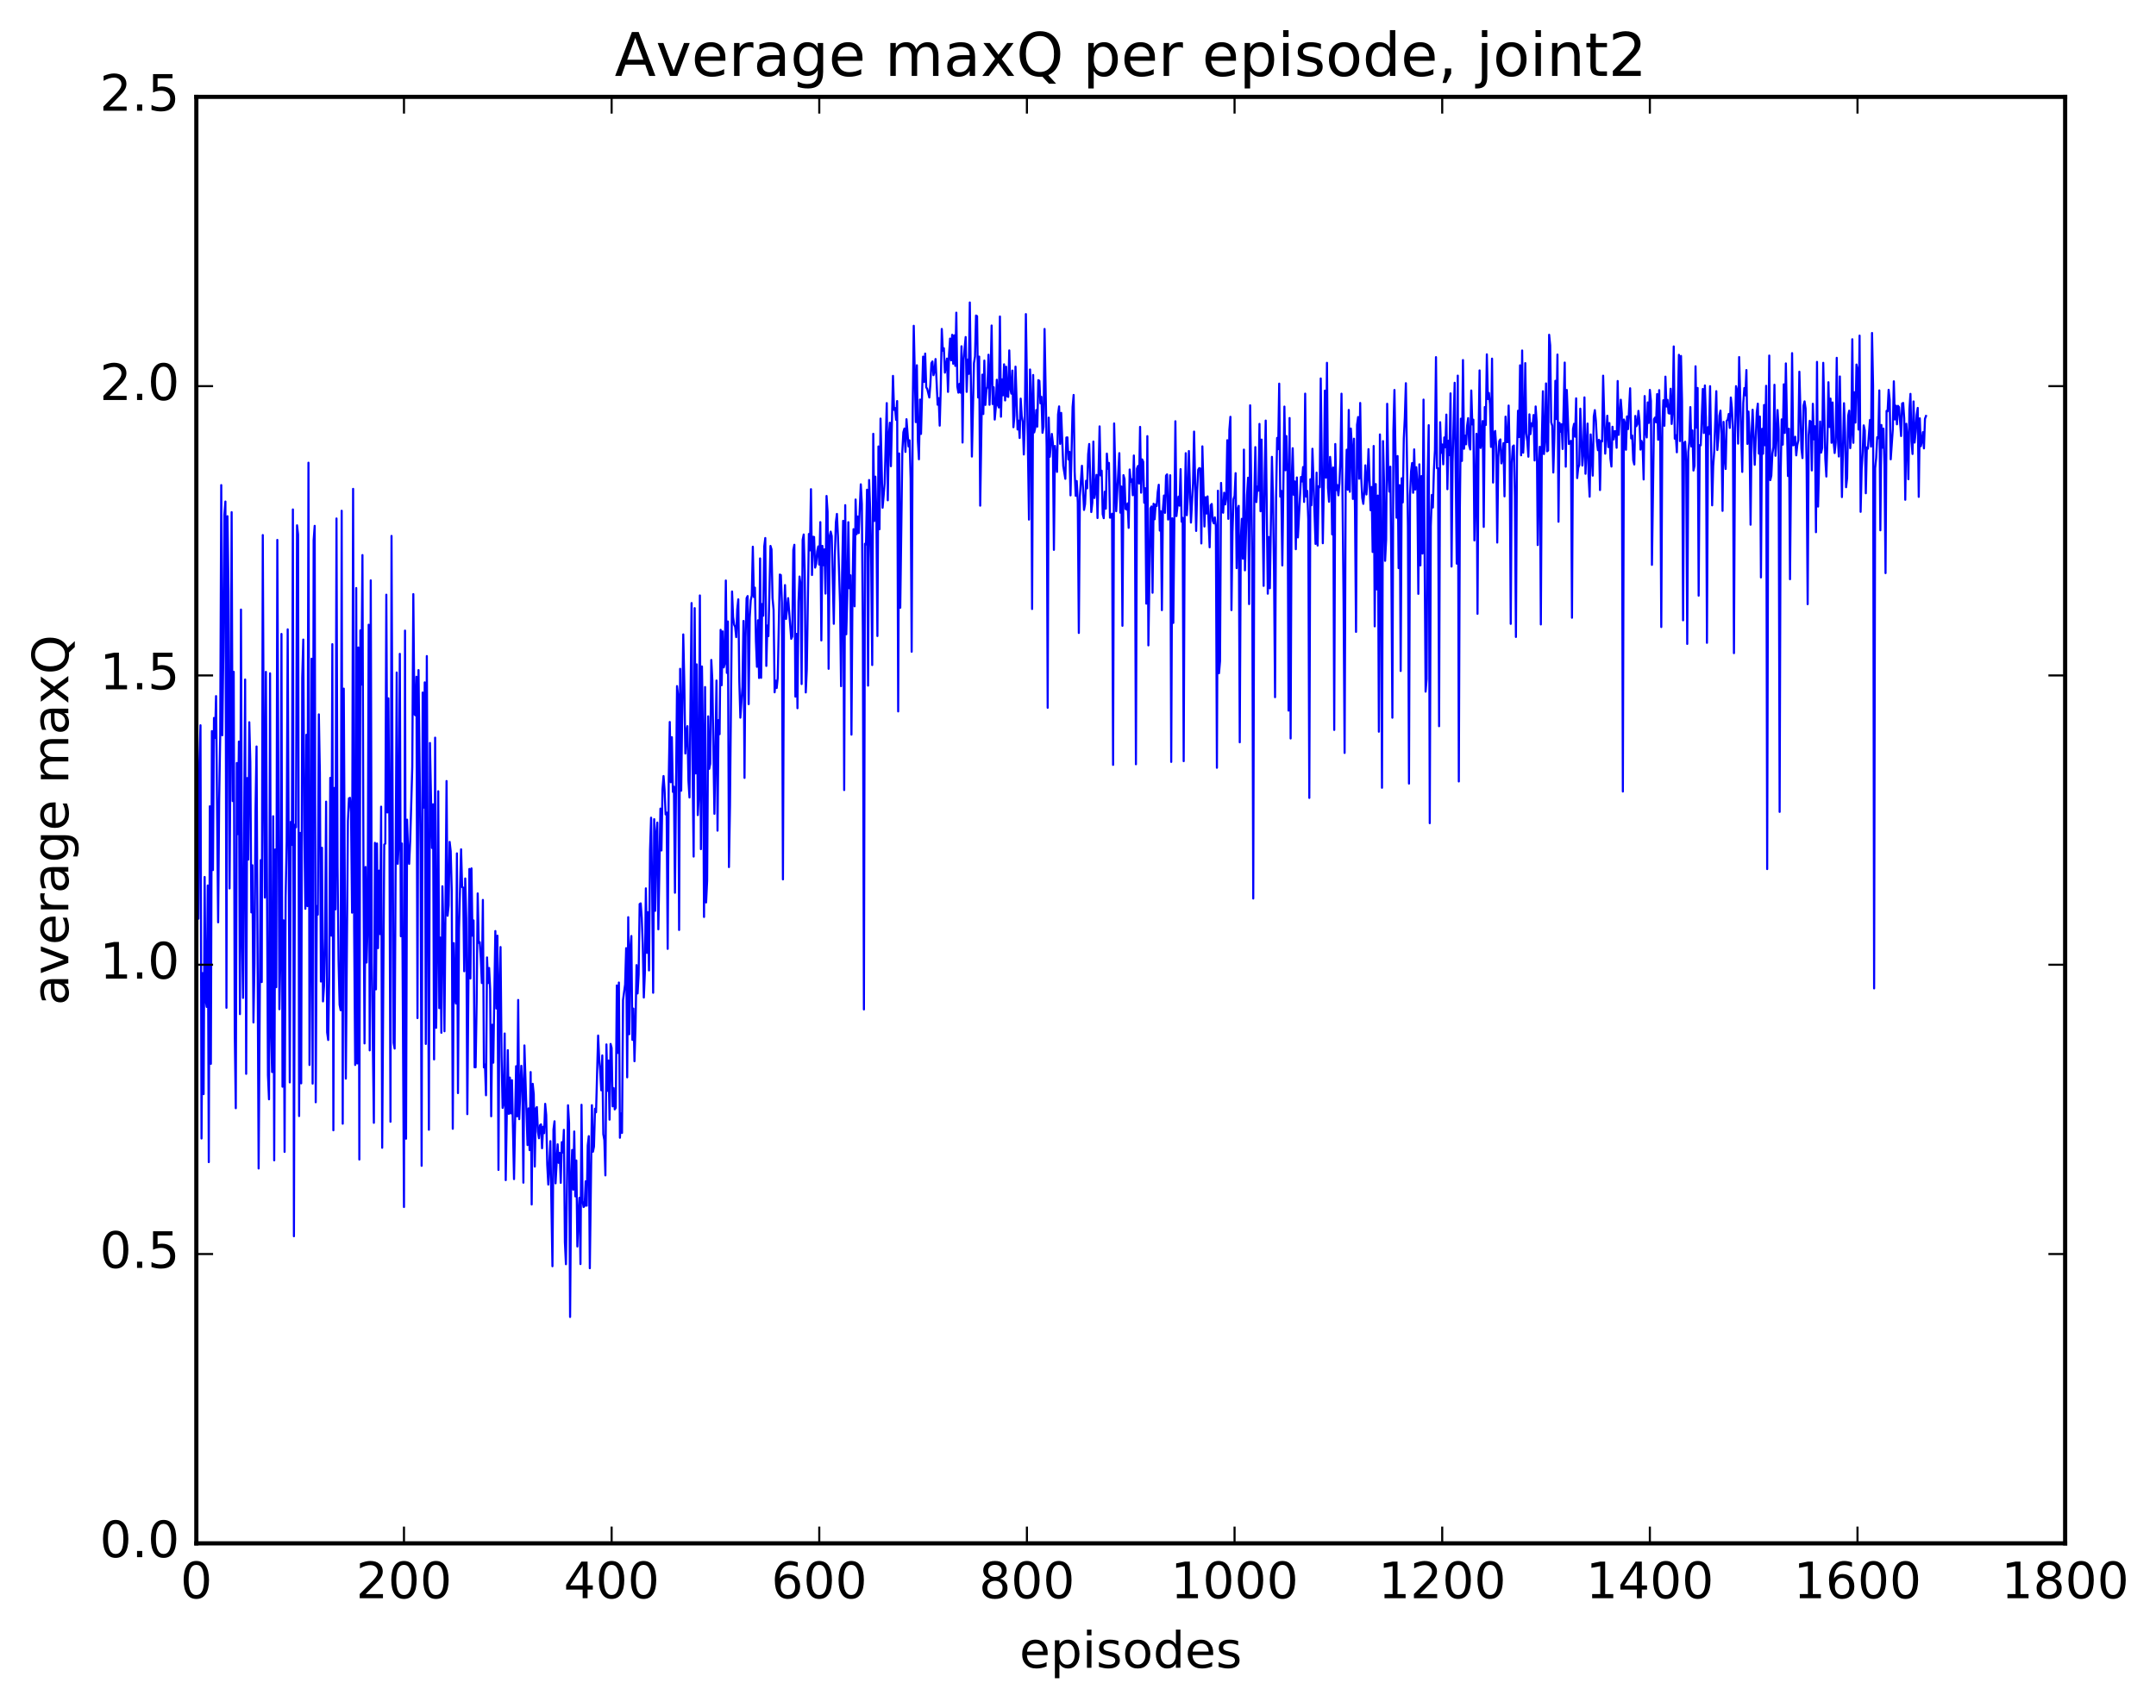 <?xml version="1.0" encoding="utf-8" standalone="no"?>
<!DOCTYPE svg PUBLIC "-//W3C//DTD SVG 1.1//EN"
  "http://www.w3.org/Graphics/SVG/1.1/DTD/svg11.dtd">
<!-- Created with matplotlib (http://matplotlib.org/) -->
<svg height="408pt" version="1.1" viewBox="0 0 515 408" width="515pt" xmlns="http://www.w3.org/2000/svg" xmlns:xlink="http://www.w3.org/1999/xlink">
 <defs>
  <style type="text/css">
*{stroke-linecap:butt;stroke-linejoin:round;stroke-miterlimit:100000;}
  </style>
 </defs>
 <g id="figure_1">
  <g id="patch_1">
   <path d="M 0 408.169 
L 515.768 408.169 
L 515.768 0 
L 0 0 
z
" style="fill:#ffffff;"/>
  </g>
  <g id="axes_1">
   <g id="patch_2">
    <path d="M 46.898 368.742 
L 493.298 368.742 
L 493.298 23.142 
L 46.898 23.142 
z
" style="fill:#ffffff;"/>
   </g>
   <g id="line2d_1">
    <path clip-path="url(#pe9969855a5)" d="M 47.145 199.588 
L 47.394 219.491 
L 47.642 182.04 
L 47.889 173.288 
L 48.138 272.014 
L 48.386 232.498 
L 48.633 261.409 
L 48.882 209.532 
L 49.13 238.844 
L 49.377 240.569 
L 49.626 211.571 
L 49.873 277.659 
L 50.121 192.64 
L 50.37 254.175 
L 50.617 174.678 
L 50.865 207.876 
L 51.114 171.542 
L 51.361 176.322 
L 51.609 166.317 
L 52.105 220.364 
L 52.353 191.063 
L 52.602 175.886 
L 52.849 115.901 
L 53.097 175.675 
L 53.346 156.034 
L 53.593 122.987 
L 53.842 119.83 
L 54.09 240.788 
L 54.337 123.336 
L 54.586 141.213 
L 54.834 212.273 
L 55.081 176.904 
L 55.33 122.369 
L 55.578 191.397 
L 55.825 160.513 
L 56.074 246.589 
L 56.322 264.775 
L 56.569 182.297 
L 56.818 199.295 
L 57.066 177.177 
L 57.313 242.292 
L 57.562 145.643 
L 57.809 223.36 
L 58.057 238.426 
L 58.553 162.354 
L 58.801 256.566 
L 59.05 185.897 
L 59.297 205.374 
L 59.545 172.56 
L 59.794 182.07 
L 60.041 217.996 
L 60.289 206.726 
L 60.538 244.289 
L 60.785 230.239 
L 61.033 193.727 
L 61.282 178.354 
L 61.778 279.179 
L 62.273 205.512 
L 62.522 234.638 
L 62.77 127.838 
L 63.017 183.758 
L 63.266 214.457 
L 63.514 160.528 
L 64.01 256.881 
L 64.257 262.654 
L 64.505 160.876 
L 64.754 246.257 
L 65.001 256.139 
L 65.249 195.021 
L 65.498 277.233 
L 65.746 202.957 
L 65.993 235.863 
L 66.242 128.997 
L 66.737 241.129 
L 66.986 228.2 
L 67.234 151.464 
L 67.481 259.64 
L 67.73 219.885 
L 67.978 275.218 
L 68.225 214.393 
L 68.474 201.098 
L 68.722 150.368 
L 69.218 258.611 
L 69.466 196.362 
L 69.713 201.869 
L 69.962 121.721 
L 70.21 295.369 
L 70.457 197.05 
L 70.706 197.665 
L 70.954 125.512 
L 71.201 127.722 
L 71.45 266.648 
L 71.698 199.001 
L 71.945 258.839 
L 72.194 161.952 
L 72.442 152.807 
L 72.689 197.888 
L 72.938 217.133 
L 73.186 175.555 
L 73.433 216.488 
L 73.681 110.553 
L 73.93 254.447 
L 74.177 227.592 
L 74.425 157.381 
L 74.674 258.901 
L 74.921 129.057 
L 75.169 125.64 
L 75.418 263.357 
L 75.665 216.472 
L 75.913 218.531 
L 76.162 170.683 
L 76.409 184.69 
L 76.657 234.518 
L 76.906 202.552 
L 77.153 239.261 
L 77.401 235.597 
L 77.65 224.152 
L 77.897 191.53 
L 78.145 246.62 
L 78.394 248.482 
L 78.641 233.134 
L 78.889 185.85 
L 79.138 223.546 
L 79.385 153.905 
L 79.633 270.056 
L 79.882 188.251 
L 80.129 217.266 
L 80.377 123.878 
L 80.626 206.892 
L 80.874 229.565 
L 81.121 240.062 
L 81.37 241.374 
L 81.618 122.033 
L 81.865 268.483 
L 82.114 164.529 
L 82.609 257.705 
L 83.106 196.135 
L 83.353 190.751 
L 83.602 190.622 
L 83.85 194.082 
L 84.097 218.061 
L 84.346 116.803 
L 84.594 221.749 
L 84.841 254.444 
L 85.09 140.487 
L 85.338 254.084 
L 85.585 154.706 
L 85.834 277.042 
L 86.082 150.611 
L 86.329 163.566 
L 86.578 132.617 
L 86.826 209.641 
L 87.073 249.298 
L 87.322 207.143 
L 87.57 229.976 
L 87.817 220.884 
L 88.066 149.269 
L 88.314 250.96 
L 88.561 138.667 
L 88.809 230.063 
L 89.305 268.269 
L 89.553 201.376 
L 89.802 236.382 
L 90.049 201.529 
L 90.297 226.533 
L 90.546 208.014 
L 90.793 223.186 
L 91.041 192.731 
L 91.29 274.232 
L 91.785 201.791 
L 92.034 201.566 
L 92.281 142.086 
L 92.529 194.116 
L 92.778 166.852 
L 93.025 198.832 
L 93.273 268.015 
L 93.522 128.045 
L 94.017 249.162 
L 94.266 250.534 
L 94.761 160.677 
L 95.01 206.397 
L 95.257 201.344 
L 95.505 156.219 
L 95.754 223.695 
L 96.001 201.528 
L 96.498 288.384 
L 96.746 150.664 
L 96.993 272.066 
L 97.242 195.839 
L 97.49 203.856 
L 97.737 206.399 
L 97.986 200.866 
L 98.481 183.237 
L 98.73 141.948 
L 98.978 170.64 
L 99.225 170.905 
L 99.474 161.687 
L 99.722 243.244 
L 99.969 160.099 
L 100.466 203.568 
L 100.713 278.543 
L 100.962 165.463 
L 101.21 192.967 
L 101.457 163.036 
L 101.706 249.423 
L 101.954 156.75 
L 102.45 269.924 
L 102.698 177.513 
L 103.194 202.602 
L 103.442 192.162 
L 103.689 253.12 
L 103.938 176.245 
L 104.186 245.575 
L 104.433 225.24 
L 104.681 189.05 
L 104.93 240.865 
L 105.177 224.007 
L 105.425 246.753 
L 105.674 211.753 
L 105.921 222.349 
L 106.169 246.399 
L 106.665 186.606 
L 106.913 218.798 
L 107.162 216.319 
L 107.409 201.148 
L 107.657 203.376 
L 107.906 212.832 
L 108.153 269.696 
L 108.401 225.34 
L 108.65 238.307 
L 108.897 239.776 
L 109.145 203.892 
L 109.394 261.169 
L 109.641 221.992 
L 110.138 202.924 
L 110.385 211.94 
L 110.633 212.057 
L 110.882 232.055 
L 111.129 209.891 
L 111.377 219.467 
L 111.626 266.195 
L 112.121 207.614 
L 112.37 233.792 
L 112.618 207.474 
L 112.865 223.566 
L 113.114 219.913 
L 113.362 255.001 
L 113.609 255.006 
L 113.858 239.363 
L 114.106 213.465 
L 114.353 225.285 
L 114.602 225.113 
L 114.85 228.992 
L 115.097 234.867 
L 115.346 215.013 
L 115.594 255.03 
L 115.841 254.322 
L 116.09 261.689 
L 116.338 228.755 
L 116.585 234.877 
L 116.834 231.277 
L 117.082 236.386 
L 117.329 266.71 
L 117.578 244.836 
L 117.826 253.899 
L 118.322 222.45 
L 118.57 240.958 
L 118.817 223.561 
L 119.066 279.526 
L 119.314 234.571 
L 119.561 226.269 
L 119.809 252.466 
L 120.058 264.71 
L 120.305 263.415 
L 120.553 246.929 
L 120.802 281.965 
L 121.297 250.911 
L 121.546 266.138 
L 121.793 257.461 
L 122.041 266.021 
L 122.29 258.086 
L 122.785 281.718 
L 123.281 254.741 
L 123.529 266.734 
L 123.778 238.916 
L 124.025 267.394 
L 124.522 254.645 
L 124.769 258.932 
L 125.017 282.571 
L 125.266 249.781 
L 126.01 273.58 
L 126.257 264.824 
L 126.505 274.794 
L 126.754 256.14 
L 127.001 287.783 
L 127.249 258.955 
L 127.498 261.459 
L 127.746 278.726 
L 127.993 264.854 
L 128.242 264.51 
L 128.489 270.381 
L 128.738 271.96 
L 128.986 268.857 
L 129.233 268.637 
L 129.482 274.34 
L 129.73 269.206 
L 129.977 270.742 
L 130.226 263.735 
L 130.474 266.408 
L 130.721 278.27 
L 130.97 283.018 
L 131.465 272.65 
L 131.962 302.538 
L 132.209 269.842 
L 132.458 267.903 
L 132.706 282.726 
L 133.202 273.403 
L 133.45 277.829 
L 133.697 275.454 
L 133.946 282.61 
L 134.194 272.886 
L 134.441 275.365 
L 134.69 269.96 
L 134.938 296.814 
L 135.185 302.051 
L 135.681 264.077 
L 135.929 268.276 
L 136.178 314.656 
L 136.425 282.077 
L 136.673 274.753 
L 136.922 284.233 
L 137.169 270.344 
L 137.417 285.837 
L 137.666 277.269 
L 137.913 297.817 
L 138.161 290.27 
L 138.41 286.19 
L 138.657 302.018 
L 138.905 263.962 
L 139.154 286.912 
L 139.401 288.388 
L 139.649 288.135 
L 139.898 282.238 
L 140.145 288.081 
L 140.393 273.673 
L 140.642 271.458 
L 140.889 303.014 
L 141.386 264.062 
L 141.633 275.184 
L 141.881 273.954 
L 142.13 264.898 
L 142.377 265.752 
L 142.874 247.422 
L 143.121 252.937 
L 143.369 255.738 
L 143.618 260.493 
L 143.865 252.172 
L 144.113 270.976 
L 144.362 272.396 
L 144.609 280.83 
L 144.857 249.54 
L 145.106 260.641 
L 145.353 253.387 
L 145.601 267.514 
L 145.85 249.425 
L 146.097 250.381 
L 146.345 264.333 
L 146.594 259.972 
L 146.841 265.063 
L 147.089 264.684 
L 147.338 235.45 
L 147.585 251.575 
L 147.833 234.754 
L 148.082 271.837 
L 148.329 266.034 
L 148.577 270.683 
L 148.826 238.908 
L 149.321 235.214 
L 149.57 226.539 
L 149.817 257.405 
L 150.065 219.139 
L 150.314 247.107 
L 150.561 226.552 
L 150.81 223.635 
L 151.058 248.454 
L 151.305 240.973 
L 151.554 253.558 
L 151.802 245.251 
L 152.049 230.59 
L 152.298 237.356 
L 152.546 232.929 
L 152.793 216.005 
L 153.042 215.838 
L 153.29 219.215 
L 153.537 225.682 
L 153.786 238.336 
L 154.034 232.524 
L 154.281 212.253 
L 154.53 227.663 
L 154.778 217.945 
L 155.025 231.856 
L 155.274 203.15 
L 155.522 195.366 
L 155.769 211.527 
L 156.018 237.196 
L 156.266 195.719 
L 156.513 217.616 
L 156.762 198.999 
L 157.01 196.533 
L 157.257 222.044 
L 157.754 193.198 
L 158.001 203.197 
L 158.25 188.569 
L 158.498 185.418 
L 158.745 188.733 
L 158.994 194.584 
L 159.242 194.132 
L 159.489 226.707 
L 159.738 186.231 
L 159.986 172.502 
L 160.233 186.891 
L 160.482 176.129 
L 160.73 189.198 
L 160.977 187.953 
L 161.226 213.3 
L 161.721 163.924 
L 161.97 166.138 
L 162.218 222.193 
L 162.465 159.797 
L 162.714 188.916 
L 163.209 151.577 
L 163.458 163.136 
L 163.706 180.031 
L 163.953 175.081 
L 164.202 173.497 
L 164.45 186.563 
L 164.697 190.54 
L 165.194 144.084 
L 165.441 183.878 
L 165.69 204.657 
L 165.938 145.298 
L 166.185 184.792 
L 166.434 158.737 
L 166.681 194.75 
L 166.929 189.999 
L 167.178 142.268 
L 167.425 202.881 
L 167.673 159.235 
L 167.922 176.383 
L 168.169 219.081 
L 168.417 164.148 
L 168.666 215.622 
L 168.913 210.445 
L 169.161 171.152 
L 169.41 183.701 
L 169.657 182.495 
L 169.905 157.68 
L 170.154 162.47 
L 170.649 194.438 
L 171.145 162.597 
L 171.393 198.465 
L 171.642 172.042 
L 171.889 175.41 
L 172.137 150.485 
L 172.386 163.708 
L 172.633 150.852 
L 172.881 159.457 
L 173.13 158.56 
L 173.377 138.697 
L 173.625 160.771 
L 173.874 148.486 
L 174.121 207.166 
L 174.369 192.511 
L 174.865 141.322 
L 175.113 147.425 
L 175.362 149.265 
L 175.609 149.779 
L 175.857 152.228 
L 176.106 145.626 
L 176.353 143.194 
L 176.601 162.864 
L 176.85 171.47 
L 177.345 164.122 
L 177.594 148.365 
L 177.841 185.856 
L 178.089 152.191 
L 178.338 142.912 
L 178.585 142.414 
L 178.833 168.236 
L 179.082 147.632 
L 179.329 143.404 
L 179.577 142.306 
L 179.826 130.624 
L 180.073 142.634 
L 180.321 140.403 
L 180.57 153.198 
L 180.817 159.316 
L 181.065 148.2 
L 181.314 161.987 
L 181.561 133.421 
L 181.81 161.949 
L 182.058 144.314 
L 182.305 147.118 
L 182.554 130.567 
L 182.802 128.548 
L 183.049 159.104 
L 183.298 149.449 
L 183.546 151.985 
L 184.042 130.435 
L 184.29 131.264 
L 184.537 142.893 
L 184.786 145.704 
L 185.034 165.412 
L 185.281 162.623 
L 185.53 164.379 
L 185.778 161.934 
L 186.274 137.273 
L 186.522 137.407 
L 186.769 143.923 
L 187.018 210.112 
L 187.266 148.37 
L 187.513 139.792 
L 187.762 147.877 
L 188.257 142.905 
L 189.001 152.632 
L 189.25 152.075 
L 189.498 131.397 
L 189.745 130.161 
L 189.994 166.441 
L 190.242 151.45 
L 190.489 169.209 
L 190.738 143.716 
L 190.986 137.751 
L 191.233 139.713 
L 191.482 163.438 
L 191.73 128.982 
L 191.977 127.704 
L 192.226 136.532 
L 192.474 165.443 
L 192.721 159.928 
L 193.218 127.582 
L 193.465 131.509 
L 193.714 116.878 
L 193.962 137.387 
L 194.209 128.248 
L 194.458 128.297 
L 194.706 135.618 
L 194.953 134.702 
L 195.202 131.71 
L 195.45 130.555 
L 195.697 134.905 
L 195.946 124.751 
L 196.194 153.017 
L 196.441 130.42 
L 196.69 135.048 
L 196.938 131.245 
L 197.185 141.825 
L 197.434 118.499 
L 197.681 122.283 
L 197.929 159.796 
L 198.178 128.148 
L 198.425 127.012 
L 198.673 128.083 
L 199.169 149.044 
L 199.417 132.868 
L 199.666 124.802 
L 199.913 122.792 
L 200.161 128.13 
L 200.657 143.98 
L 200.905 163.95 
L 201.154 136.994 
L 201.401 124.439 
L 201.649 188.762 
L 201.898 120.695 
L 202.145 151.548 
L 202.393 142.368 
L 202.642 124.766 
L 202.889 140.566 
L 203.137 137.45 
L 203.386 175.524 
L 203.633 141.016 
L 203.881 126.438 
L 204.13 144.863 
L 204.377 119.349 
L 204.625 127.638 
L 204.874 123.412 
L 205.121 127.365 
L 205.618 115.716 
L 205.865 120.429 
L 206.113 151.598 
L 206.362 241.183 
L 206.609 129.918 
L 206.857 130.102 
L 207.106 117.002 
L 207.353 163.815 
L 207.601 114.689 
L 207.85 121.597 
L 208.097 133.661 
L 208.345 158.894 
L 208.594 103.646 
L 208.841 124.483 
L 209.089 113.883 
L 209.338 123.02 
L 209.585 151.964 
L 209.833 106.672 
L 210.082 126.446 
L 210.329 100.013 
L 210.826 121.31 
L 211.321 115.498 
L 211.817 96.313 
L 212.065 119.539 
L 212.314 104.207 
L 212.561 100.994 
L 212.81 111.387 
L 213.305 89.808 
L 213.554 97.929 
L 213.802 97.491 
L 214.049 100.318 
L 214.298 95.821 
L 214.546 169.978 
L 214.793 108.344 
L 215.042 145.204 
L 215.537 107.84 
L 215.786 103.265 
L 216.034 102.399 
L 216.281 107.969 
L 216.53 100.16 
L 217.025 106.664 
L 217.274 105.201 
L 217.522 114.351 
L 217.769 155.714 
L 218.018 98.131 
L 218.266 77.841 
L 218.762 100.86 
L 219.01 87.27 
L 219.257 105.409 
L 219.506 109.735 
L 219.754 95.459 
L 220.001 103.676 
L 220.498 85.209 
L 220.745 91.245 
L 220.994 84.481 
L 221.242 92.539 
L 221.489 92.916 
L 221.986 94.972 
L 222.233 91.849 
L 222.482 86.782 
L 222.73 86.355 
L 222.977 89.639 
L 223.226 88.695 
L 223.474 85.785 
L 223.97 96.7 
L 224.218 95.113 
L 224.465 101.697 
L 224.714 92.72 
L 224.962 78.593 
L 225.209 83.79 
L 225.458 83.207 
L 225.706 89.032 
L 226.202 85.664 
L 226.45 93.63 
L 226.697 84.686 
L 226.946 80.895 
L 227.194 86.101 
L 227.441 79.991 
L 227.69 86.912 
L 227.938 80.122 
L 228.185 87.415 
L 228.434 74.704 
L 228.681 92.37 
L 228.929 93.817 
L 229.178 91.701 
L 229.425 93.815 
L 229.673 82.735 
L 229.922 105.732 
L 230.169 86.002 
L 230.666 80.525 
L 230.913 93.626 
L 231.161 85.902 
L 231.41 89.325 
L 231.657 72.268 
L 232.154 109.085 
L 232.649 86.755 
L 232.898 85.192 
L 233.145 75.389 
L 233.393 75.544 
L 233.642 94.965 
L 233.889 85.201 
L 234.137 120.817 
L 234.633 89.512 
L 234.881 98.92 
L 235.13 86.146 
L 235.377 96.746 
L 235.625 93.088 
L 235.874 92.402 
L 236.121 84.757 
L 236.369 96.715 
L 236.618 89.705 
L 236.865 77.773 
L 237.113 96.531 
L 237.362 92.52 
L 237.609 100.243 
L 237.857 97.419 
L 238.106 90.734 
L 238.353 96.811 
L 238.601 97.362 
L 238.85 75.619 
L 239.097 99.569 
L 239.345 90.633 
L 239.594 94.451 
L 239.841 87.042 
L 240.089 95.673 
L 240.338 87.615 
L 240.585 94.689 
L 240.833 94.834 
L 241.082 83.719 
L 241.329 92.876 
L 241.577 94.057 
L 241.826 88.535 
L 242.073 102.075 
L 242.321 99.342 
L 242.57 87.601 
L 243.065 102.608 
L 243.314 100.501 
L 243.561 104.645 
L 243.81 95.244 
L 244.058 99.377 
L 244.305 100.764 
L 244.554 108.589 
L 244.802 100.448 
L 245.049 75.046 
L 245.793 124.149 
L 246.042 88.28 
L 246.29 94.711 
L 246.537 145.503 
L 246.786 89.59 
L 247.034 103.319 
L 247.281 102.258 
L 247.53 97.965 
L 247.778 101.932 
L 248.025 90.827 
L 248.274 90.992 
L 248.522 96.367 
L 248.769 94.817 
L 249.018 103.408 
L 249.266 101.994 
L 249.513 78.598 
L 250.01 106.689 
L 250.257 169.102 
L 250.506 99.787 
L 250.754 109.135 
L 251.25 103.674 
L 251.498 105.88 
L 251.745 131.372 
L 251.994 106.541 
L 252.489 112.749 
L 252.738 99.012 
L 252.986 97.1 
L 253.233 106.052 
L 253.482 98.65 
L 253.977 111.354 
L 254.474 114.398 
L 254.721 104.539 
L 254.97 104.5 
L 255.218 109.79 
L 255.465 107.964 
L 255.714 118.358 
L 256.209 97.225 
L 256.457 94.364 
L 256.705 112.67 
L 256.954 118.469 
L 257.202 114.926 
L 257.45 120.059 
L 257.697 151.228 
L 257.945 118.654 
L 258.442 111.289 
L 258.938 121.837 
L 259.185 120.45 
L 259.433 114.867 
L 259.682 116.674 
L 259.93 108.512 
L 260.178 106.078 
L 260.673 122.338 
L 260.921 120.121 
L 261.17 105.501 
L 261.418 118.984 
L 261.666 117.02 
L 261.913 113.461 
L 262.161 123.768 
L 262.658 101.873 
L 262.906 113.605 
L 263.154 112.465 
L 263.401 122.852 
L 263.649 123.808 
L 263.897 117.484 
L 264.146 121.533 
L 264.394 108.377 
L 264.642 112.013 
L 264.889 110.605 
L 265.137 123.685 
L 265.385 123.63 
L 265.634 122.743 
L 265.882 182.747 
L 266.13 101.172 
L 266.625 122.138 
L 267.37 108.271 
L 267.618 122.491 
L 267.865 116.243 
L 268.113 149.517 
L 268.361 113.527 
L 268.61 114.472 
L 268.858 121.579 
L 269.106 121.749 
L 269.353 120.272 
L 269.601 126.116 
L 269.849 112.178 
L 270.098 115.132 
L 270.346 114.509 
L 270.594 118.324 
L 270.841 108.831 
L 271.089 118.476 
L 271.337 182.6 
L 271.586 111.957 
L 271.834 111.322 
L 272.082 115.522 
L 272.329 101.991 
L 272.577 117.716 
L 272.825 109.761 
L 273.074 110.318 
L 273.322 120.123 
L 273.57 116.649 
L 273.817 144.225 
L 274.065 104.206 
L 274.313 154.195 
L 274.81 121.445 
L 275.058 121.011 
L 275.305 141.623 
L 275.553 120.355 
L 275.801 124.073 
L 276.05 120.514 
L 276.298 120.907 
L 276.546 117.567 
L 276.793 115.82 
L 277.041 126.77 
L 277.289 122.138 
L 277.538 145.778 
L 277.786 121.697 
L 278.034 118.393 
L 278.281 122.528 
L 278.529 113.642 
L 278.777 113.341 
L 279.026 124.132 
L 279.274 123.404 
L 279.522 113.548 
L 279.769 182.038 
L 280.017 123.834 
L 280.265 148.829 
L 280.762 100.648 
L 281.01 123.314 
L 281.505 118.66 
L 281.753 120.81 
L 282.002 112.092 
L 282.25 124.649 
L 282.498 123.723 
L 282.745 181.863 
L 282.993 121.194 
L 283.241 108.276 
L 283.49 123.098 
L 283.738 119.033 
L 283.986 107.761 
L 284.481 124.859 
L 284.978 115.539 
L 285.226 103.117 
L 285.721 126.852 
L 285.969 117.168 
L 286.217 112.219 
L 286.466 111.832 
L 286.714 111.953 
L 286.962 129.842 
L 287.209 106.644 
L 287.705 125.795 
L 287.954 118.788 
L 288.202 122.69 
L 288.45 118.603 
L 288.945 130.77 
L 289.193 120.72 
L 289.442 120.411 
L 289.69 124.445 
L 289.938 125.036 
L 290.185 123.614 
L 290.433 125.743 
L 290.682 183.441 
L 290.93 117.242 
L 291.178 160.856 
L 291.425 157.98 
L 291.673 115.386 
L 291.921 122.142 
L 292.17 122.505 
L 292.418 117.728 
L 292.666 120.525 
L 292.913 118.812 
L 293.161 105.178 
L 293.409 123.968 
L 293.658 102.722 
L 293.906 99.586 
L 294.154 145.773 
L 294.401 127.114 
L 294.649 119.273 
L 294.897 118.497 
L 295.146 113.049 
L 295.394 135.747 
L 295.642 121.729 
L 295.889 120.859 
L 296.137 177.356 
L 296.385 128.786 
L 296.634 123.962 
L 296.882 133.482 
L 297.13 107.425 
L 297.377 136.27 
L 297.873 118.295 
L 298.122 114.138 
L 298.37 144.333 
L 298.618 96.835 
L 299.113 133.629 
L 299.361 214.68 
L 299.61 119.113 
L 299.858 106.826 
L 300.106 119.959 
L 300.353 116.252 
L 300.601 117.246 
L 300.849 101.281 
L 301.098 122.152 
L 301.346 105.028 
L 301.841 139.981 
L 302.089 113.625 
L 302.337 100.485 
L 302.834 141.848 
L 303.082 128.304 
L 303.329 140.545 
L 303.825 109.154 
L 304.074 118.958 
L 304.322 136.43 
L 304.57 166.576 
L 304.817 118.806 
L 305.065 104.624 
L 305.313 107.313 
L 305.562 91.662 
L 305.81 118.662 
L 306.058 117.272 
L 306.305 135.098 
L 306.801 97.142 
L 307.05 112.355 
L 307.298 104.193 
L 307.546 112.49 
L 307.793 169.782 
L 308.041 99.874 
L 308.289 176.439 
L 308.538 114.864 
L 308.786 107.091 
L 309.034 118.239 
L 309.281 115.025 
L 309.529 131.217 
L 309.777 114.076 
L 310.026 128.403 
L 310.769 113.951 
L 311.017 115.036 
L 311.265 111.594 
L 311.514 119.925 
L 311.762 94.05 
L 312.01 118.652 
L 312.257 117.283 
L 312.505 124.028 
L 312.753 190.64 
L 313.002 114.5 
L 313.25 120.718 
L 313.498 107.221 
L 314.241 129.957 
L 314.49 112.919 
L 314.738 130.339 
L 314.986 116.159 
L 315.233 116.42 
L 315.481 90.423 
L 315.978 129.794 
L 316.226 115.519 
L 316.474 93.321 
L 316.721 114.125 
L 316.969 86.687 
L 317.217 116.549 
L 317.466 119.881 
L 317.714 109.164 
L 317.962 112.138 
L 318.209 127.685 
L 318.457 111.695 
L 318.705 174.397 
L 318.954 106.085 
L 319.202 117.095 
L 319.45 115.898 
L 319.697 118.34 
L 319.945 115.443 
L 320.193 109.622 
L 320.442 94.063 
L 320.938 143.894 
L 321.185 179.895 
L 321.433 116.41 
L 321.682 107.445 
L 321.93 117.009 
L 322.178 97.944 
L 322.425 117.502 
L 322.673 102.392 
L 322.921 106.831 
L 323.17 119.206 
L 323.418 104.813 
L 323.666 122.075 
L 323.913 150.969 
L 324.161 101.493 
L 324.409 99.642 
L 324.658 114.381 
L 324.906 96.28 
L 325.154 114.074 
L 325.401 118.976 
L 325.649 120.385 
L 325.897 117.423 
L 326.146 111.179 
L 326.394 118.143 
L 326.642 114.734 
L 326.889 107.313 
L 327.385 121.905 
L 327.634 116.355 
L 327.882 131.876 
L 328.13 106.558 
L 328.377 149.65 
L 328.625 115.651 
L 328.873 140.826 
L 329.122 118.41 
L 329.37 174.824 
L 329.618 103.798 
L 329.865 131.841 
L 330.113 188.215 
L 330.361 105.393 
L 330.61 115.75 
L 330.858 133.994 
L 331.106 128.89 
L 331.353 96.476 
L 331.601 112.357 
L 331.849 117.465 
L 332.098 111.5 
L 332.346 135.213 
L 332.594 171.48 
L 332.841 102.9 
L 333.089 93.174 
L 333.586 123.689 
L 333.834 108.963 
L 334.082 135.733 
L 334.329 115.913 
L 334.577 160.314 
L 334.825 114.271 
L 335.074 120.035 
L 335.322 104.771 
L 335.57 99.749 
L 335.817 91.558 
L 336.313 125.839 
L 336.562 187.218 
L 336.81 118.35 
L 337.058 112.631 
L 337.305 110.625 
L 337.553 117.737 
L 337.801 107.368 
L 338.05 116.976 
L 338.298 111.635 
L 338.546 115.079 
L 338.793 141.889 
L 339.041 110.942 
L 339.289 135.092 
L 339.538 113.752 
L 339.786 132.256 
L 340.034 95.475 
L 340.529 165.251 
L 340.777 162.26 
L 341.026 114.079 
L 341.274 101.586 
L 341.522 196.677 
L 341.769 125.766 
L 342.017 118.258 
L 342.265 121.264 
L 342.514 112.278 
L 342.762 107.532 
L 343.01 85.328 
L 343.257 111.859 
L 343.505 111.883 
L 343.753 173.508 
L 344.002 100.875 
L 344.25 108.19 
L 344.498 106.192 
L 344.745 110.943 
L 344.993 104.515 
L 345.241 106.875 
L 345.49 99.056 
L 345.738 116.886 
L 345.986 105.29 
L 346.233 108.757 
L 346.481 93.99 
L 346.729 135.363 
L 346.978 110.305 
L 347.474 91.452 
L 347.969 134.67 
L 348.217 89.745 
L 348.466 186.711 
L 348.714 121.561 
L 348.962 100.034 
L 349.209 110.129 
L 349.457 86.022 
L 349.705 107.222 
L 349.954 104.086 
L 350.202 106.156 
L 350.45 101.706 
L 350.697 99.897 
L 350.945 106.438 
L 351.193 107.384 
L 351.442 93.297 
L 351.69 101.411 
L 351.938 100.271 
L 352.185 129.123 
L 352.682 103.636 
L 352.93 146.655 
L 353.178 104.78 
L 353.425 88.494 
L 353.673 107.025 
L 353.921 105.106 
L 354.17 100.601 
L 354.418 125.89 
L 354.666 97.252 
L 354.913 101.539 
L 355.161 84.662 
L 355.409 95.347 
L 355.658 93.896 
L 355.906 96.617 
L 356.154 106.779 
L 356.401 85.683 
L 356.649 115.297 
L 356.897 103.493 
L 357.146 102.96 
L 357.394 106.602 
L 357.642 129.629 
L 357.889 109.276 
L 358.137 105.378 
L 358.385 104.987 
L 358.634 110.718 
L 358.882 109.169 
L 359.13 105.873 
L 359.377 118.594 
L 359.625 99.55 
L 359.873 105.637 
L 360.122 105.634 
L 360.37 96.898 
L 360.618 109 
L 360.865 149.059 
L 361.113 110.625 
L 361.361 106.65 
L 361.61 106.436 
L 361.858 118.535 
L 362.106 152.186 
L 362.353 109.204 
L 362.601 98.14 
L 362.849 104.432 
L 363.098 87.282 
L 363.346 108.785 
L 363.594 83.74 
L 363.841 108.162 
L 364.089 103.026 
L 364.337 86.759 
L 364.586 103.573 
L 364.834 105.504 
L 365.082 109.12 
L 365.329 98.996 
L 365.577 103.731 
L 365.825 101.149 
L 366.074 101.794 
L 366.322 99.155 
L 366.57 110.018 
L 366.817 97.115 
L 367.065 100.893 
L 367.313 130.227 
L 367.562 111.737 
L 367.81 106.751 
L 368.058 149.195 
L 368.305 104.66 
L 368.553 93.476 
L 368.801 108.491 
L 369.05 105.078 
L 369.298 91.609 
L 369.546 107.836 
L 369.793 107.638 
L 370.041 79.984 
L 370.289 82.52 
L 370.538 100.905 
L 370.786 101.737 
L 371.034 112.895 
L 371.281 104.832 
L 371.529 90.984 
L 371.777 100.122 
L 372.026 84.712 
L 372.274 124.653 
L 372.522 101.033 
L 372.769 103.162 
L 373.017 101.364 
L 373.265 107.274 
L 373.762 86.624 
L 374.01 111.501 
L 374.257 93.171 
L 374.753 106.083 
L 375.002 105.87 
L 375.25 105.328 
L 375.498 147.595 
L 375.745 102.467 
L 375.993 101.257 
L 376.241 104.341 
L 376.49 95.176 
L 376.738 114.226 
L 376.986 111.767 
L 377.233 111.125 
L 377.481 97.643 
L 377.978 111.233 
L 378.226 108.189 
L 378.474 94.945 
L 378.721 113.196 
L 379.217 101.207 
L 379.466 113.739 
L 379.714 118.673 
L 379.962 103.801 
L 380.457 113.642 
L 380.705 99.518 
L 380.954 97.992 
L 381.202 100.514 
L 381.45 105.507 
L 381.697 107.565 
L 381.945 105.074 
L 382.193 117.085 
L 382.442 105.316 
L 382.69 105.476 
L 382.938 89.756 
L 383.433 108.39 
L 383.93 99.327 
L 384.178 106.82 
L 384.425 101.081 
L 384.673 109.557 
L 384.921 111.474 
L 385.17 101.962 
L 385.418 104.998 
L 385.666 103.045 
L 385.913 103.022 
L 386.161 106.989 
L 386.409 91.032 
L 386.658 103.908 
L 387.154 95.506 
L 387.401 98.81 
L 387.649 189.117 
L 387.897 100.227 
L 388.146 101.04 
L 388.394 107.458 
L 388.642 99.502 
L 388.889 102.518 
L 389.385 92.77 
L 389.634 104.752 
L 389.882 104.053 
L 390.13 109.993 
L 390.377 110.973 
L 390.625 99.375 
L 390.873 101.835 
L 391.122 101.37 
L 391.37 98.17 
L 391.618 100.593 
L 391.865 107.423 
L 392.113 105.345 
L 392.361 106.282 
L 392.61 114.556 
L 392.858 94.629 
L 393.106 102.962 
L 393.353 104.517 
L 393.601 96.148 
L 393.849 101.055 
L 394.098 93.162 
L 394.346 95.803 
L 394.594 134.953 
L 395.089 100.133 
L 395.337 99.763 
L 395.586 100.914 
L 395.834 94.157 
L 396.082 105.065 
L 396.329 93.218 
L 396.577 105.412 
L 396.825 149.812 
L 397.074 102.218 
L 397.322 95.621 
L 397.57 101.732 
L 397.817 89.989 
L 398.065 97.132 
L 398.313 95.544 
L 398.562 98.718 
L 398.81 98.814 
L 399.058 92.884 
L 399.305 101.295 
L 399.553 98.085 
L 399.801 82.771 
L 400.05 104.812 
L 400.298 103.984 
L 400.546 108.066 
L 401.041 84.775 
L 401.289 105.387 
L 401.538 85.05 
L 401.786 95.865 
L 402.034 148.207 
L 402.281 105.849 
L 402.529 105.53 
L 402.777 110.117 
L 403.026 153.848 
L 403.274 107.967 
L 403.522 105.582 
L 403.769 97.266 
L 404.017 106.676 
L 404.265 102.832 
L 404.514 112.418 
L 404.762 111.311 
L 405.01 87.516 
L 405.257 102.176 
L 405.505 92.692 
L 405.753 142.319 
L 406.002 106.346 
L 406.25 106.399 
L 406.745 92.932 
L 406.993 103.458 
L 407.241 92.098 
L 407.49 99.753 
L 407.738 153.585 
L 407.986 102.058 
L 408.233 103.716 
L 408.481 92.264 
L 408.978 120.737 
L 409.226 111.344 
L 409.474 107.837 
L 409.969 93.463 
L 410.217 107.522 
L 410.466 104.73 
L 410.714 99.307 
L 410.962 98.107 
L 411.209 103.775 
L 411.457 122.059 
L 411.705 100.79 
L 411.954 109.031 
L 412.202 112.046 
L 412.45 100.564 
L 412.697 100.265 
L 412.945 98.897 
L 413.193 102.237 
L 413.442 94.977 
L 413.69 97.408 
L 413.938 102.262 
L 414.185 156.051 
L 414.433 104.639 
L 414.682 92.257 
L 414.93 93.318 
L 415.178 105.998 
L 415.425 85.307 
L 416.17 112.753 
L 416.418 96.29 
L 416.666 92.707 
L 416.913 94.448 
L 417.161 88.417 
L 417.409 106.063 
L 417.658 98.328 
L 417.906 104.455 
L 418.154 125.363 
L 418.401 103.395 
L 418.649 97.893 
L 419.146 111.051 
L 419.642 98.495 
L 419.889 96.446 
L 420.137 108.385 
L 420.385 99.529 
L 420.634 137.961 
L 420.882 102.465 
L 421.13 108.408 
L 421.377 96.764 
L 421.625 106.387 
L 421.873 92.18 
L 422.122 207.643 
L 422.37 107.763 
L 422.618 84.952 
L 422.865 114.719 
L 423.113 113.649 
L 423.361 108.38 
L 423.61 106.81 
L 423.858 91.932 
L 424.106 108.896 
L 424.353 105.284 
L 424.601 97.972 
L 424.849 102.595 
L 425.098 193.979 
L 425.346 112.892 
L 425.594 100.197 
L 425.841 106.24 
L 426.089 91.822 
L 426.337 103.435 
L 426.586 86.83 
L 427.082 113.729 
L 427.329 102.433 
L 427.577 138.392 
L 428.074 84.375 
L 428.322 106.403 
L 428.57 106.27 
L 428.817 104.342 
L 429.065 108.797 
L 429.313 106.347 
L 429.562 105.21 
L 429.81 88.809 
L 430.305 107.132 
L 430.553 109.447 
L 430.801 96.93 
L 431.05 95.895 
L 431.298 97.613 
L 431.546 111.248 
L 431.793 144.35 
L 432.041 103.939 
L 432.289 100.544 
L 432.538 100.761 
L 432.786 112.397 
L 433.034 96.473 
L 433.281 104.977 
L 433.529 101.844 
L 433.777 127.156 
L 434.026 86.465 
L 434.274 121.032 
L 434.769 100.713 
L 435.017 108.148 
L 435.265 106.996 
L 435.514 86.69 
L 436.01 109.629 
L 436.257 113.855 
L 436.505 105.376 
L 436.753 91.325 
L 437.002 102.03 
L 437.25 95.237 
L 437.498 105.796 
L 437.745 96.155 
L 437.993 105.52 
L 438.241 108.239 
L 438.49 105.738 
L 438.738 85.494 
L 438.986 104.084 
L 439.233 109.067 
L 439.481 89.943 
L 439.978 118.762 
L 440.474 96.336 
L 440.721 103.302 
L 440.969 116.41 
L 441.217 114.221 
L 441.466 99.365 
L 441.714 98.119 
L 441.962 107.076 
L 442.209 103.542 
L 442.457 81.057 
L 442.705 105.803 
L 442.954 93.726 
L 443.202 100.963 
L 443.45 87.1 
L 443.697 88.295 
L 443.945 102.626 
L 444.193 80.189 
L 444.442 122.29 
L 444.69 112.092 
L 444.938 108.008 
L 445.185 101.635 
L 445.433 102.869 
L 445.682 117.851 
L 445.93 106.904 
L 446.178 107.211 
L 446.673 100.341 
L 446.921 106.697 
L 447.17 79.556 
L 447.418 92.189 
L 447.666 236.154 
L 447.913 111.898 
L 448.161 109.407 
L 448.409 104.46 
L 448.658 104.701 
L 448.906 93.275 
L 449.154 126.705 
L 449.401 101.536 
L 449.649 106.966 
L 449.897 102.392 
L 450.146 111.13 
L 450.394 136.932 
L 450.642 98.167 
L 450.889 98.282 
L 451.137 93.135 
L 451.385 95.523 
L 451.634 109.741 
L 452.13 102.568 
L 452.377 91.107 
L 452.625 100.224 
L 452.873 96.922 
L 453.122 101.379 
L 453.37 96.968 
L 453.618 97.266 
L 454.113 104.183 
L 454.361 96.409 
L 454.61 96.279 
L 454.858 99.992 
L 455.106 119.407 
L 455.353 101.25 
L 455.601 104.405 
L 455.849 114.501 
L 456.098 97.728 
L 456.346 94.105 
L 456.594 105.423 
L 456.841 108.469 
L 457.089 95.917 
L 457.337 105.741 
L 457.586 103.177 
L 457.834 99.123 
L 458.082 97.461 
L 458.329 118.709 
L 458.577 99.948 
L 458.825 106.615 
L 459.074 105.445 
L 459.322 103.251 
L 459.57 107.129 
L 459.817 100.055 
L 460.065 99.388 
L 460.065 99.388 
" style="fill:none;stroke:#0000ff;stroke-linecap:square;stroke-width:0.5;"/>
   </g>
   <g id="patch_3">
    <path d="M 46.898 368.742 
L 46.898 23.142 
" style="fill:none;stroke:#000000;stroke-linecap:square;stroke-linejoin:miter;"/>
   </g>
   <g id="patch_4">
    <path d="M 493.298 368.742 
L 493.298 23.142 
" style="fill:none;stroke:#000000;stroke-linecap:square;stroke-linejoin:miter;"/>
   </g>
   <g id="patch_5">
    <path d="M 46.898 368.742 
L 493.298 368.742 
" style="fill:none;stroke:#000000;stroke-linecap:square;stroke-linejoin:miter;"/>
   </g>
   <g id="patch_6">
    <path d="M 46.898 23.142 
L 493.298 23.142 
" style="fill:none;stroke:#000000;stroke-linecap:square;stroke-linejoin:miter;"/>
   </g>
   <g id="matplotlib.axis_1">
    <g id="xtick_1">
     <g id="line2d_2">
      <defs>
       <path d="M 0 0 
L 0 -4 
" id="m6a7405bfe4" style="stroke:#000000;stroke-width:0.5;"/>
      </defs>
      <g>
       <use style="stroke:#000000;stroke-width:0.5;" x="46.898" xlink:href="#m6a7405bfe4" y="368.742"/>
      </g>
     </g>
     <g id="line2d_3">
      <defs>
       <path d="M 0 0 
L 0 4 
" id="m726abee80f" style="stroke:#000000;stroke-width:0.5;"/>
      </defs>
      <g>
       <use style="stroke:#000000;stroke-width:0.5;" x="46.898" xlink:href="#m726abee80f" y="23.142"/>
      </g>
     </g>
     <g id="text_1">
      <!-- 0 -->
      <defs>
       <path d="M 31.781 66.406 
Q 24.172 66.406 20.328 58.906 
Q 16.5 51.422 16.5 36.375 
Q 16.5 21.391 20.328 13.891 
Q 24.172 6.391 31.781 6.391 
Q 39.453 6.391 43.281 13.891 
Q 47.125 21.391 47.125 36.375 
Q 47.125 51.422 43.281 58.906 
Q 39.453 66.406 31.781 66.406 
M 31.781 74.219 
Q 44.047 74.219 50.516 64.516 
Q 56.984 54.828 56.984 36.375 
Q 56.984 17.969 50.516 8.266 
Q 44.047 -1.422 31.781 -1.422 
Q 19.531 -1.422 13.062 8.266 
Q 6.594 17.969 6.594 36.375 
Q 6.594 54.828 13.062 64.516 
Q 19.531 74.219 31.781 74.219 
" id="BitstreamVeraSans-Roman-30"/>
      </defs>
      <g transform="translate(43.08 381.86)scale(0.12 -0.12)">
       <use xlink:href="#BitstreamVeraSans-Roman-30"/>
      </g>
     </g>
    </g>
    <g id="xtick_2">
     <g id="line2d_4">
      <g>
       <use style="stroke:#000000;stroke-width:0.5;" x="96.498" xlink:href="#m6a7405bfe4" y="368.742"/>
      </g>
     </g>
     <g id="line2d_5">
      <g>
       <use style="stroke:#000000;stroke-width:0.5;" x="96.498" xlink:href="#m726abee80f" y="23.142"/>
      </g>
     </g>
     <g id="text_2">
      <!-- 200 -->
      <defs>
       <path d="M 19.188 8.297 
L 53.609 8.297 
L 53.609 0 
L 7.328 0 
L 7.328 8.297 
Q 12.938 14.109 22.625 23.891 
Q 32.328 33.688 34.812 36.531 
Q 39.547 41.844 41.422 45.531 
Q 43.312 49.219 43.312 52.781 
Q 43.312 58.594 39.234 62.25 
Q 35.156 65.922 28.609 65.922 
Q 23.969 65.922 18.812 64.312 
Q 13.672 62.703 7.812 59.422 
L 7.812 69.391 
Q 13.766 71.781 18.938 73 
Q 24.125 74.219 28.422 74.219 
Q 39.75 74.219 46.484 68.547 
Q 53.219 62.891 53.219 53.422 
Q 53.219 48.922 51.531 44.891 
Q 49.859 40.875 45.406 35.406 
Q 44.188 33.984 37.641 27.219 
Q 31.109 20.453 19.188 8.297 
" id="BitstreamVeraSans-Roman-32"/>
      </defs>
      <g transform="translate(85.045 381.86)scale(0.12 -0.12)">
       <use xlink:href="#BitstreamVeraSans-Roman-32"/>
       <use x="63.623" xlink:href="#BitstreamVeraSans-Roman-30"/>
       <use x="127.246" xlink:href="#BitstreamVeraSans-Roman-30"/>
      </g>
     </g>
    </g>
    <g id="xtick_3">
     <g id="line2d_6">
      <g>
       <use style="stroke:#000000;stroke-width:0.5;" x="146.097" xlink:href="#m6a7405bfe4" y="368.742"/>
      </g>
     </g>
     <g id="line2d_7">
      <g>
       <use style="stroke:#000000;stroke-width:0.5;" x="146.097" xlink:href="#m726abee80f" y="23.142"/>
      </g>
     </g>
     <g id="text_3">
      <!-- 400 -->
      <defs>
       <path d="M 37.797 64.312 
L 12.891 25.391 
L 37.797 25.391 
z
M 35.203 72.906 
L 47.609 72.906 
L 47.609 25.391 
L 58.016 25.391 
L 58.016 17.188 
L 47.609 17.188 
L 47.609 0 
L 37.797 0 
L 37.797 17.188 
L 4.891 17.188 
L 4.891 26.703 
z
" id="BitstreamVeraSans-Roman-34"/>
      </defs>
      <g transform="translate(134.645 381.86)scale(0.12 -0.12)">
       <use xlink:href="#BitstreamVeraSans-Roman-34"/>
       <use x="63.623" xlink:href="#BitstreamVeraSans-Roman-30"/>
       <use x="127.246" xlink:href="#BitstreamVeraSans-Roman-30"/>
      </g>
     </g>
    </g>
    <g id="xtick_4">
     <g id="line2d_8">
      <g>
       <use style="stroke:#000000;stroke-width:0.5;" x="195.697" xlink:href="#m6a7405bfe4" y="368.742"/>
      </g>
     </g>
     <g id="line2d_9">
      <g>
       <use style="stroke:#000000;stroke-width:0.5;" x="195.697" xlink:href="#m726abee80f" y="23.142"/>
      </g>
     </g>
     <g id="text_4">
      <!-- 600 -->
      <defs>
       <path d="M 33.016 40.375 
Q 26.375 40.375 22.484 35.828 
Q 18.609 31.297 18.609 23.391 
Q 18.609 15.531 22.484 10.953 
Q 26.375 6.391 33.016 6.391 
Q 39.656 6.391 43.531 10.953 
Q 47.406 15.531 47.406 23.391 
Q 47.406 31.297 43.531 35.828 
Q 39.656 40.375 33.016 40.375 
M 52.594 71.297 
L 52.594 62.312 
Q 48.875 64.062 45.094 64.984 
Q 41.312 65.922 37.594 65.922 
Q 27.828 65.922 22.672 59.328 
Q 17.531 52.734 16.797 39.406 
Q 19.672 43.656 24.016 45.922 
Q 28.375 48.188 33.594 48.188 
Q 44.578 48.188 50.953 41.516 
Q 57.328 34.859 57.328 23.391 
Q 57.328 12.156 50.688 5.359 
Q 44.047 -1.422 33.016 -1.422 
Q 20.359 -1.422 13.672 8.266 
Q 6.984 17.969 6.984 36.375 
Q 6.984 53.656 15.188 63.938 
Q 23.391 74.219 37.203 74.219 
Q 40.922 74.219 44.703 73.484 
Q 48.484 72.75 52.594 71.297 
" id="BitstreamVeraSans-Roman-36"/>
      </defs>
      <g transform="translate(184.245 381.86)scale(0.12 -0.12)">
       <use xlink:href="#BitstreamVeraSans-Roman-36"/>
       <use x="63.623" xlink:href="#BitstreamVeraSans-Roman-30"/>
       <use x="127.246" xlink:href="#BitstreamVeraSans-Roman-30"/>
      </g>
     </g>
    </g>
    <g id="xtick_5">
     <g id="line2d_10">
      <g>
       <use style="stroke:#000000;stroke-width:0.5;" x="245.298" xlink:href="#m6a7405bfe4" y="368.742"/>
      </g>
     </g>
     <g id="line2d_11">
      <g>
       <use style="stroke:#000000;stroke-width:0.5;" x="245.298" xlink:href="#m726abee80f" y="23.142"/>
      </g>
     </g>
     <g id="text_5">
      <!-- 800 -->
      <defs>
       <path d="M 31.781 34.625 
Q 24.75 34.625 20.719 30.859 
Q 16.703 27.094 16.703 20.516 
Q 16.703 13.922 20.719 10.156 
Q 24.75 6.391 31.781 6.391 
Q 38.812 6.391 42.859 10.172 
Q 46.922 13.969 46.922 20.516 
Q 46.922 27.094 42.891 30.859 
Q 38.875 34.625 31.781 34.625 
M 21.922 38.812 
Q 15.578 40.375 12.031 44.719 
Q 8.5 49.078 8.5 55.328 
Q 8.5 64.062 14.719 69.141 
Q 20.953 74.219 31.781 74.219 
Q 42.672 74.219 48.875 69.141 
Q 55.078 64.062 55.078 55.328 
Q 55.078 49.078 51.531 44.719 
Q 48 40.375 41.703 38.812 
Q 48.828 37.156 52.797 32.312 
Q 56.781 27.484 56.781 20.516 
Q 56.781 9.906 50.312 4.234 
Q 43.844 -1.422 31.781 -1.422 
Q 19.734 -1.422 13.25 4.234 
Q 6.781 9.906 6.781 20.516 
Q 6.781 27.484 10.781 32.312 
Q 14.797 37.156 21.922 38.812 
M 18.312 54.391 
Q 18.312 48.734 21.844 45.562 
Q 25.391 42.391 31.781 42.391 
Q 38.141 42.391 41.719 45.562 
Q 45.312 48.734 45.312 54.391 
Q 45.312 60.062 41.719 63.234 
Q 38.141 66.406 31.781 66.406 
Q 25.391 66.406 21.844 63.234 
Q 18.312 60.062 18.312 54.391 
" id="BitstreamVeraSans-Roman-38"/>
      </defs>
      <g transform="translate(233.845 381.86)scale(0.12 -0.12)">
       <use xlink:href="#BitstreamVeraSans-Roman-38"/>
       <use x="63.623" xlink:href="#BitstreamVeraSans-Roman-30"/>
       <use x="127.246" xlink:href="#BitstreamVeraSans-Roman-30"/>
      </g>
     </g>
    </g>
    <g id="xtick_6">
     <g id="line2d_12">
      <g>
       <use style="stroke:#000000;stroke-width:0.5;" x="294.897" xlink:href="#m6a7405bfe4" y="368.742"/>
      </g>
     </g>
     <g id="line2d_13">
      <g>
       <use style="stroke:#000000;stroke-width:0.5;" x="294.897" xlink:href="#m726abee80f" y="23.142"/>
      </g>
     </g>
     <g id="text_6">
      <!-- 1000 -->
      <defs>
       <path d="M 12.406 8.297 
L 28.516 8.297 
L 28.516 63.922 
L 10.984 60.406 
L 10.984 69.391 
L 28.422 72.906 
L 38.281 72.906 
L 38.281 8.297 
L 54.391 8.297 
L 54.391 0 
L 12.406 0 
z
" id="BitstreamVeraSans-Roman-31"/>
      </defs>
      <g transform="translate(279.627 381.86)scale(0.12 -0.12)">
       <use xlink:href="#BitstreamVeraSans-Roman-31"/>
       <use x="63.623" xlink:href="#BitstreamVeraSans-Roman-30"/>
       <use x="127.246" xlink:href="#BitstreamVeraSans-Roman-30"/>
       <use x="190.869" xlink:href="#BitstreamVeraSans-Roman-30"/>
      </g>
     </g>
    </g>
    <g id="xtick_7">
     <g id="line2d_14">
      <g>
       <use style="stroke:#000000;stroke-width:0.5;" x="344.498" xlink:href="#m6a7405bfe4" y="368.742"/>
      </g>
     </g>
     <g id="line2d_15">
      <g>
       <use style="stroke:#000000;stroke-width:0.5;" x="344.498" xlink:href="#m726abee80f" y="23.142"/>
      </g>
     </g>
     <g id="text_7">
      <!-- 1200 -->
      <g transform="translate(329.228 381.86)scale(0.12 -0.12)">
       <use xlink:href="#BitstreamVeraSans-Roman-31"/>
       <use x="63.623" xlink:href="#BitstreamVeraSans-Roman-32"/>
       <use x="127.246" xlink:href="#BitstreamVeraSans-Roman-30"/>
       <use x="190.869" xlink:href="#BitstreamVeraSans-Roman-30"/>
      </g>
     </g>
    </g>
    <g id="xtick_8">
     <g id="line2d_16">
      <g>
       <use style="stroke:#000000;stroke-width:0.5;" x="394.098" xlink:href="#m6a7405bfe4" y="368.742"/>
      </g>
     </g>
     <g id="line2d_17">
      <g>
       <use style="stroke:#000000;stroke-width:0.5;" x="394.098" xlink:href="#m726abee80f" y="23.142"/>
      </g>
     </g>
     <g id="text_8">
      <!-- 1400 -->
      <g transform="translate(378.827 381.86)scale(0.12 -0.12)">
       <use xlink:href="#BitstreamVeraSans-Roman-31"/>
       <use x="63.623" xlink:href="#BitstreamVeraSans-Roman-34"/>
       <use x="127.246" xlink:href="#BitstreamVeraSans-Roman-30"/>
       <use x="190.869" xlink:href="#BitstreamVeraSans-Roman-30"/>
      </g>
     </g>
    </g>
    <g id="xtick_9">
     <g id="line2d_18">
      <g>
       <use style="stroke:#000000;stroke-width:0.5;" x="443.697" xlink:href="#m6a7405bfe4" y="368.742"/>
      </g>
     </g>
     <g id="line2d_19">
      <g>
       <use style="stroke:#000000;stroke-width:0.5;" x="443.697" xlink:href="#m726abee80f" y="23.142"/>
      </g>
     </g>
     <g id="text_9">
      <!-- 1600 -->
      <g transform="translate(428.428 381.86)scale(0.12 -0.12)">
       <use xlink:href="#BitstreamVeraSans-Roman-31"/>
       <use x="63.623" xlink:href="#BitstreamVeraSans-Roman-36"/>
       <use x="127.246" xlink:href="#BitstreamVeraSans-Roman-30"/>
       <use x="190.869" xlink:href="#BitstreamVeraSans-Roman-30"/>
      </g>
     </g>
    </g>
    <g id="xtick_10">
     <g id="line2d_20">
      <g>
       <use style="stroke:#000000;stroke-width:0.5;" x="493.298" xlink:href="#m6a7405bfe4" y="368.742"/>
      </g>
     </g>
     <g id="line2d_21">
      <g>
       <use style="stroke:#000000;stroke-width:0.5;" x="493.298" xlink:href="#m726abee80f" y="23.142"/>
      </g>
     </g>
     <g id="text_10">
      <!-- 1800 -->
      <g transform="translate(478.027 381.86)scale(0.12 -0.12)">
       <use xlink:href="#BitstreamVeraSans-Roman-31"/>
       <use x="63.623" xlink:href="#BitstreamVeraSans-Roman-38"/>
       <use x="127.246" xlink:href="#BitstreamVeraSans-Roman-30"/>
       <use x="190.869" xlink:href="#BitstreamVeraSans-Roman-30"/>
      </g>
     </g>
    </g>
    <g id="text_11">
     <!-- episodes -->
     <defs>
      <path d="M 9.422 54.688 
L 18.406 54.688 
L 18.406 0 
L 9.422 0 
z
M 9.422 75.984 
L 18.406 75.984 
L 18.406 64.594 
L 9.422 64.594 
z
" id="BitstreamVeraSans-Roman-69"/>
      <path d="M 44.281 53.078 
L 44.281 44.578 
Q 40.484 46.531 36.375 47.5 
Q 32.281 48.484 27.875 48.484 
Q 21.188 48.484 17.844 46.438 
Q 14.5 44.391 14.5 40.281 
Q 14.5 37.156 16.891 35.375 
Q 19.281 33.594 26.516 31.984 
L 29.594 31.297 
Q 39.156 29.25 43.188 25.516 
Q 47.219 21.781 47.219 15.094 
Q 47.219 7.469 41.188 3.016 
Q 35.156 -1.422 24.609 -1.422 
Q 20.219 -1.422 15.453 -0.562 
Q 10.688 0.297 5.422 2 
L 5.422 11.281 
Q 10.406 8.688 15.234 7.391 
Q 20.062 6.109 24.812 6.109 
Q 31.156 6.109 34.562 8.281 
Q 37.984 10.453 37.984 14.406 
Q 37.984 18.062 35.516 20.016 
Q 33.062 21.969 24.703 23.781 
L 21.578 24.516 
Q 13.234 26.266 9.516 29.906 
Q 5.812 33.547 5.812 39.891 
Q 5.812 47.609 11.281 51.797 
Q 16.75 56 26.812 56 
Q 31.781 56 36.172 55.266 
Q 40.578 54.547 44.281 53.078 
" id="BitstreamVeraSans-Roman-73"/>
      <path d="M 18.109 8.203 
L 18.109 -20.797 
L 9.078 -20.797 
L 9.078 54.688 
L 18.109 54.688 
L 18.109 46.391 
Q 20.953 51.266 25.266 53.625 
Q 29.594 56 35.594 56 
Q 45.562 56 51.781 48.094 
Q 58.016 40.188 58.016 27.297 
Q 58.016 14.406 51.781 6.484 
Q 45.562 -1.422 35.594 -1.422 
Q 29.594 -1.422 25.266 0.953 
Q 20.953 3.328 18.109 8.203 
M 48.688 27.297 
Q 48.688 37.203 44.609 42.844 
Q 40.531 48.484 33.406 48.484 
Q 26.266 48.484 22.188 42.844 
Q 18.109 37.203 18.109 27.297 
Q 18.109 17.391 22.188 11.75 
Q 26.266 6.109 33.406 6.109 
Q 40.531 6.109 44.609 11.75 
Q 48.688 17.391 48.688 27.297 
" id="BitstreamVeraSans-Roman-70"/>
      <path d="M 30.609 48.391 
Q 23.391 48.391 19.188 42.75 
Q 14.984 37.109 14.984 27.297 
Q 14.984 17.484 19.156 11.844 
Q 23.344 6.203 30.609 6.203 
Q 37.797 6.203 41.984 11.859 
Q 46.188 17.531 46.188 27.297 
Q 46.188 37.016 41.984 42.703 
Q 37.797 48.391 30.609 48.391 
M 30.609 56 
Q 42.328 56 49.016 48.375 
Q 55.719 40.766 55.719 27.297 
Q 55.719 13.875 49.016 6.219 
Q 42.328 -1.422 30.609 -1.422 
Q 18.844 -1.422 12.172 6.219 
Q 5.516 13.875 5.516 27.297 
Q 5.516 40.766 12.172 48.375 
Q 18.844 56 30.609 56 
" id="BitstreamVeraSans-Roman-6f"/>
      <path d="M 56.203 29.594 
L 56.203 25.203 
L 14.891 25.203 
Q 15.484 15.922 20.484 11.062 
Q 25.484 6.203 34.422 6.203 
Q 39.594 6.203 44.453 7.469 
Q 49.312 8.734 54.109 11.281 
L 54.109 2.781 
Q 49.266 0.734 44.188 -0.344 
Q 39.109 -1.422 33.891 -1.422 
Q 20.797 -1.422 13.156 6.188 
Q 5.516 13.812 5.516 26.812 
Q 5.516 40.234 12.766 48.109 
Q 20.016 56 32.328 56 
Q 43.359 56 49.781 48.891 
Q 56.203 41.797 56.203 29.594 
M 47.219 32.234 
Q 47.125 39.594 43.094 43.984 
Q 39.062 48.391 32.422 48.391 
Q 24.906 48.391 20.391 44.141 
Q 15.875 39.891 15.188 32.172 
z
" id="BitstreamVeraSans-Roman-65"/>
      <path d="M 45.406 46.391 
L 45.406 75.984 
L 54.391 75.984 
L 54.391 0 
L 45.406 0 
L 45.406 8.203 
Q 42.578 3.328 38.25 0.953 
Q 33.938 -1.422 27.875 -1.422 
Q 17.969 -1.422 11.734 6.484 
Q 5.516 14.406 5.516 27.297 
Q 5.516 40.188 11.734 48.094 
Q 17.969 56 27.875 56 
Q 33.938 56 38.25 53.625 
Q 42.578 51.266 45.406 46.391 
M 14.797 27.297 
Q 14.797 17.391 18.875 11.75 
Q 22.953 6.109 30.078 6.109 
Q 37.203 6.109 41.297 11.75 
Q 45.406 17.391 45.406 27.297 
Q 45.406 37.203 41.297 42.844 
Q 37.203 48.484 30.078 48.484 
Q 22.953 48.484 18.875 42.844 
Q 14.797 37.203 14.797 27.297 
" id="BitstreamVeraSans-Roman-64"/>
     </defs>
     <g transform="translate(243.506 398.474)scale(0.12 -0.12)">
      <use xlink:href="#BitstreamVeraSans-Roman-65"/>
      <use x="61.523" xlink:href="#BitstreamVeraSans-Roman-70"/>
      <use x="125.0" xlink:href="#BitstreamVeraSans-Roman-69"/>
      <use x="152.783" xlink:href="#BitstreamVeraSans-Roman-73"/>
      <use x="204.883" xlink:href="#BitstreamVeraSans-Roman-6f"/>
      <use x="266.064" xlink:href="#BitstreamVeraSans-Roman-64"/>
      <use x="329.541" xlink:href="#BitstreamVeraSans-Roman-65"/>
      <use x="391.064" xlink:href="#BitstreamVeraSans-Roman-73"/>
     </g>
    </g>
   </g>
   <g id="matplotlib.axis_2">
    <g id="ytick_1">
     <g id="line2d_22">
      <defs>
       <path d="M 0 0 
L 4 0 
" id="m239a7c3eaf" style="stroke:#000000;stroke-width:0.5;"/>
      </defs>
      <g>
       <use style="stroke:#000000;stroke-width:0.5;" x="46.898" xlink:href="#m239a7c3eaf" y="368.742"/>
      </g>
     </g>
     <g id="line2d_23">
      <defs>
       <path d="M 0 0 
L -4 0 
" id="m6f4ac1dc87" style="stroke:#000000;stroke-width:0.5;"/>
      </defs>
      <g>
       <use style="stroke:#000000;stroke-width:0.5;" x="493.298" xlink:href="#m6f4ac1dc87" y="368.742"/>
      </g>
     </g>
     <g id="text_12">
      <!-- 0.0 -->
      <defs>
       <path d="M 10.688 12.406 
L 21 12.406 
L 21 0 
L 10.688 0 
z
" id="BitstreamVeraSans-Roman-2e"/>
      </defs>
      <g transform="translate(23.814 372.053)scale(0.12 -0.12)">
       <use xlink:href="#BitstreamVeraSans-Roman-30"/>
       <use x="63.623" xlink:href="#BitstreamVeraSans-Roman-2e"/>
       <use x="95.41" xlink:href="#BitstreamVeraSans-Roman-30"/>
      </g>
     </g>
    </g>
    <g id="ytick_2">
     <g id="line2d_24">
      <g>
       <use style="stroke:#000000;stroke-width:0.5;" x="46.898" xlink:href="#m239a7c3eaf" y="299.622"/>
      </g>
     </g>
     <g id="line2d_25">
      <g>
       <use style="stroke:#000000;stroke-width:0.5;" x="493.298" xlink:href="#m6f4ac1dc87" y="299.622"/>
      </g>
     </g>
     <g id="text_13">
      <!-- 0.5 -->
      <defs>
       <path d="M 10.797 72.906 
L 49.516 72.906 
L 49.516 64.594 
L 19.828 64.594 
L 19.828 46.734 
Q 21.969 47.469 24.109 47.828 
Q 26.266 48.188 28.422 48.188 
Q 40.625 48.188 47.75 41.5 
Q 54.891 34.812 54.891 23.391 
Q 54.891 11.625 47.562 5.094 
Q 40.234 -1.422 26.906 -1.422 
Q 22.312 -1.422 17.547 -0.641 
Q 12.797 0.141 7.719 1.703 
L 7.719 11.625 
Q 12.109 9.234 16.797 8.062 
Q 21.484 6.891 26.703 6.891 
Q 35.156 6.891 40.078 11.328 
Q 45.016 15.766 45.016 23.391 
Q 45.016 31 40.078 35.438 
Q 35.156 39.891 26.703 39.891 
Q 22.75 39.891 18.812 39.016 
Q 14.891 38.141 10.797 36.281 
z
" id="BitstreamVeraSans-Roman-35"/>
      </defs>
      <g transform="translate(23.814 302.933)scale(0.12 -0.12)">
       <use xlink:href="#BitstreamVeraSans-Roman-30"/>
       <use x="63.623" xlink:href="#BitstreamVeraSans-Roman-2e"/>
       <use x="95.41" xlink:href="#BitstreamVeraSans-Roman-35"/>
      </g>
     </g>
    </g>
    <g id="ytick_3">
     <g id="line2d_26">
      <g>
       <use style="stroke:#000000;stroke-width:0.5;" x="46.898" xlink:href="#m239a7c3eaf" y="230.502"/>
      </g>
     </g>
     <g id="line2d_27">
      <g>
       <use style="stroke:#000000;stroke-width:0.5;" x="493.298" xlink:href="#m6f4ac1dc87" y="230.502"/>
      </g>
     </g>
     <g id="text_14">
      <!-- 1.0 -->
      <g transform="translate(23.814 233.813)scale(0.12 -0.12)">
       <use xlink:href="#BitstreamVeraSans-Roman-31"/>
       <use x="63.623" xlink:href="#BitstreamVeraSans-Roman-2e"/>
       <use x="95.41" xlink:href="#BitstreamVeraSans-Roman-30"/>
      </g>
     </g>
    </g>
    <g id="ytick_4">
     <g id="line2d_28">
      <g>
       <use style="stroke:#000000;stroke-width:0.5;" x="46.898" xlink:href="#m239a7c3eaf" y="161.382"/>
      </g>
     </g>
     <g id="line2d_29">
      <g>
       <use style="stroke:#000000;stroke-width:0.5;" x="493.298" xlink:href="#m6f4ac1dc87" y="161.382"/>
      </g>
     </g>
     <g id="text_15">
      <!-- 1.5 -->
      <g transform="translate(23.814 164.693)scale(0.12 -0.12)">
       <use xlink:href="#BitstreamVeraSans-Roman-31"/>
       <use x="63.623" xlink:href="#BitstreamVeraSans-Roman-2e"/>
       <use x="95.41" xlink:href="#BitstreamVeraSans-Roman-35"/>
      </g>
     </g>
    </g>
    <g id="ytick_5">
     <g id="line2d_30">
      <g>
       <use style="stroke:#000000;stroke-width:0.5;" x="46.898" xlink:href="#m239a7c3eaf" y="92.262"/>
      </g>
     </g>
     <g id="line2d_31">
      <g>
       <use style="stroke:#000000;stroke-width:0.5;" x="493.298" xlink:href="#m6f4ac1dc87" y="92.262"/>
      </g>
     </g>
     <g id="text_16">
      <!-- 2.0 -->
      <g transform="translate(23.814 95.573)scale(0.12 -0.12)">
       <use xlink:href="#BitstreamVeraSans-Roman-32"/>
       <use x="63.623" xlink:href="#BitstreamVeraSans-Roman-2e"/>
       <use x="95.41" xlink:href="#BitstreamVeraSans-Roman-30"/>
      </g>
     </g>
    </g>
    <g id="ytick_6">
     <g id="line2d_32">
      <g>
       <use style="stroke:#000000;stroke-width:0.5;" x="46.898" xlink:href="#m239a7c3eaf" y="23.142"/>
      </g>
     </g>
     <g id="line2d_33">
      <g>
       <use style="stroke:#000000;stroke-width:0.5;" x="493.298" xlink:href="#m6f4ac1dc87" y="23.142"/>
      </g>
     </g>
     <g id="text_17">
      <!-- 2.5 -->
      <g transform="translate(23.814 26.453)scale(0.12 -0.12)">
       <use xlink:href="#BitstreamVeraSans-Roman-32"/>
       <use x="63.623" xlink:href="#BitstreamVeraSans-Roman-2e"/>
       <use x="95.41" xlink:href="#BitstreamVeraSans-Roman-35"/>
      </g>
     </g>
    </g>
    <g id="text_18">
     <!-- average maxQ -->
     <defs>
      <path d="M 52 44.188 
Q 55.375 50.25 60.062 53.125 
Q 64.75 56 71.094 56 
Q 79.641 56 84.281 50.016 
Q 88.922 44.047 88.922 33.016 
L 88.922 0 
L 79.891 0 
L 79.891 32.719 
Q 79.891 40.578 77.094 44.375 
Q 74.312 48.188 68.609 48.188 
Q 61.625 48.188 57.562 43.547 
Q 53.516 38.922 53.516 30.906 
L 53.516 0 
L 44.484 0 
L 44.484 32.719 
Q 44.484 40.625 41.703 44.406 
Q 38.922 48.188 33.109 48.188 
Q 26.219 48.188 22.156 43.531 
Q 18.109 38.875 18.109 30.906 
L 18.109 0 
L 9.078 0 
L 9.078 54.688 
L 18.109 54.688 
L 18.109 46.188 
Q 21.188 51.219 25.484 53.609 
Q 29.781 56 35.688 56 
Q 41.656 56 45.828 52.969 
Q 50 49.953 52 44.188 
" id="BitstreamVeraSans-Roman-6d"/>
      <path d="M 39.406 66.219 
Q 28.656 66.219 22.328 58.203 
Q 16.016 50.203 16.016 36.375 
Q 16.016 22.609 22.328 14.594 
Q 28.656 6.594 39.406 6.594 
Q 50.141 6.594 56.422 14.594 
Q 62.703 22.609 62.703 36.375 
Q 62.703 50.203 56.422 58.203 
Q 50.141 66.219 39.406 66.219 
M 53.219 1.312 
L 66.219 -12.891 
L 54.297 -12.891 
L 43.5 -1.219 
Q 41.891 -1.312 41.031 -1.359 
Q 40.188 -1.422 39.406 -1.422 
Q 24.031 -1.422 14.812 8.859 
Q 5.609 19.141 5.609 36.375 
Q 5.609 53.656 14.812 63.938 
Q 24.031 74.219 39.406 74.219 
Q 54.734 74.219 63.906 63.938 
Q 73.094 53.656 73.094 36.375 
Q 73.094 23.688 67.984 14.641 
Q 62.891 5.609 53.219 1.312 
" id="BitstreamVeraSans-Roman-51"/>
      <path d="M 2.984 54.688 
L 12.5 54.688 
L 29.594 8.797 
L 46.688 54.688 
L 56.203 54.688 
L 35.688 0 
L 23.484 0 
z
" id="BitstreamVeraSans-Roman-76"/>
      <path d="M 45.406 27.984 
Q 45.406 37.75 41.375 43.109 
Q 37.359 48.484 30.078 48.484 
Q 22.859 48.484 18.828 43.109 
Q 14.797 37.75 14.797 27.984 
Q 14.797 18.266 18.828 12.891 
Q 22.859 7.516 30.078 7.516 
Q 37.359 7.516 41.375 12.891 
Q 45.406 18.266 45.406 27.984 
M 54.391 6.781 
Q 54.391 -7.172 48.188 -13.984 
Q 42 -20.797 29.203 -20.797 
Q 24.469 -20.797 20.266 -20.094 
Q 16.062 -19.391 12.109 -17.922 
L 12.109 -9.188 
Q 16.062 -11.328 19.922 -12.344 
Q 23.781 -13.375 27.781 -13.375 
Q 36.625 -13.375 41.016 -8.766 
Q 45.406 -4.156 45.406 5.172 
L 45.406 9.625 
Q 42.625 4.781 38.281 2.391 
Q 33.938 0 27.875 0 
Q 17.828 0 11.672 7.656 
Q 5.516 15.328 5.516 27.984 
Q 5.516 40.672 11.672 48.328 
Q 17.828 56 27.875 56 
Q 33.938 56 38.281 53.609 
Q 42.625 51.219 45.406 46.391 
L 45.406 54.688 
L 54.391 54.688 
z
" id="BitstreamVeraSans-Roman-67"/>
      <path d="M 54.891 54.688 
L 35.109 28.078 
L 55.906 0 
L 45.312 0 
L 29.391 21.484 
L 13.484 0 
L 2.875 0 
L 24.125 28.609 
L 4.688 54.688 
L 15.281 54.688 
L 29.781 35.203 
L 44.281 54.688 
z
" id="BitstreamVeraSans-Roman-78"/>
      <path d="M 41.109 46.297 
Q 39.594 47.172 37.812 47.578 
Q 36.031 48 33.891 48 
Q 26.266 48 22.188 43.047 
Q 18.109 38.094 18.109 28.812 
L 18.109 0 
L 9.078 0 
L 9.078 54.688 
L 18.109 54.688 
L 18.109 46.188 
Q 20.953 51.172 25.484 53.578 
Q 30.031 56 36.531 56 
Q 37.453 56 38.578 55.875 
Q 39.703 55.766 41.062 55.516 
z
" id="BitstreamVeraSans-Roman-72"/>
      <path d="M 34.281 27.484 
Q 23.391 27.484 19.188 25 
Q 14.984 22.516 14.984 16.5 
Q 14.984 11.719 18.141 8.906 
Q 21.297 6.109 26.703 6.109 
Q 34.188 6.109 38.703 11.406 
Q 43.219 16.703 43.219 25.484 
L 43.219 27.484 
z
M 52.203 31.203 
L 52.203 0 
L 43.219 0 
L 43.219 8.297 
Q 40.141 3.328 35.547 0.953 
Q 30.953 -1.422 24.312 -1.422 
Q 15.922 -1.422 10.953 3.297 
Q 6 8.016 6 15.922 
Q 6 25.141 12.172 29.828 
Q 18.359 34.516 30.609 34.516 
L 43.219 34.516 
L 43.219 35.406 
Q 43.219 41.609 39.141 45 
Q 35.062 48.391 27.688 48.391 
Q 23 48.391 18.547 47.266 
Q 14.109 46.141 10.016 43.891 
L 10.016 52.203 
Q 14.938 54.109 19.578 55.047 
Q 24.219 56 28.609 56 
Q 40.484 56 46.344 49.844 
Q 52.203 43.703 52.203 31.203 
" id="BitstreamVeraSans-Roman-61"/>
      <path id="BitstreamVeraSans-Roman-20"/>
     </defs>
     <g transform="translate(16.318 240.209)rotate(-90.0)scale(0.12 -0.12)">
      <use xlink:href="#BitstreamVeraSans-Roman-61"/>
      <use x="61.279" xlink:href="#BitstreamVeraSans-Roman-76"/>
      <use x="120.459" xlink:href="#BitstreamVeraSans-Roman-65"/>
      <use x="181.982" xlink:href="#BitstreamVeraSans-Roman-72"/>
      <use x="223.096" xlink:href="#BitstreamVeraSans-Roman-61"/>
      <use x="284.375" xlink:href="#BitstreamVeraSans-Roman-67"/>
      <use x="347.852" xlink:href="#BitstreamVeraSans-Roman-65"/>
      <use x="409.375" xlink:href="#BitstreamVeraSans-Roman-20"/>
      <use x="441.162" xlink:href="#BitstreamVeraSans-Roman-6d"/>
      <use x="538.574" xlink:href="#BitstreamVeraSans-Roman-61"/>
      <use x="599.854" xlink:href="#BitstreamVeraSans-Roman-78"/>
      <use x="659.033" xlink:href="#BitstreamVeraSans-Roman-51"/>
     </g>
    </g>
   </g>
   <g id="text_19">
    <!-- Average maxQ per episode, joint2 -->
    <defs>
     <path d="M 11.719 12.406 
L 22.016 12.406 
L 22.016 4 
L 14.016 -11.625 
L 7.719 -11.625 
L 11.719 4 
z
" id="BitstreamVeraSans-Roman-2c"/>
     <path d="M 34.188 63.188 
L 20.797 26.906 
L 47.609 26.906 
z
M 28.609 72.906 
L 39.797 72.906 
L 67.578 0 
L 57.328 0 
L 50.688 18.703 
L 17.828 18.703 
L 11.188 0 
L 0.781 0 
z
" id="BitstreamVeraSans-Roman-41"/>
     <path d="M 54.891 33.016 
L 54.891 0 
L 45.906 0 
L 45.906 32.719 
Q 45.906 40.484 42.875 44.328 
Q 39.844 48.188 33.797 48.188 
Q 26.516 48.188 22.312 43.547 
Q 18.109 38.922 18.109 30.906 
L 18.109 0 
L 9.078 0 
L 9.078 54.688 
L 18.109 54.688 
L 18.109 46.188 
Q 21.344 51.125 25.703 53.562 
Q 30.078 56 35.797 56 
Q 45.219 56 50.047 50.172 
Q 54.891 44.344 54.891 33.016 
" id="BitstreamVeraSans-Roman-6e"/>
     <path d="M 9.422 54.688 
L 18.406 54.688 
L 18.406 -0.984 
Q 18.406 -11.422 14.422 -16.109 
Q 10.453 -20.797 1.609 -20.797 
L -1.812 -20.797 
L -1.812 -13.188 
L 0.594 -13.188 
Q 5.719 -13.188 7.562 -10.812 
Q 9.422 -8.453 9.422 -0.984 
z
M 9.422 75.984 
L 18.406 75.984 
L 18.406 64.594 
L 9.422 64.594 
z
" id="BitstreamVeraSans-Roman-6a"/>
     <path d="M 18.312 70.219 
L 18.312 54.688 
L 36.812 54.688 
L 36.812 47.703 
L 18.312 47.703 
L 18.312 18.016 
Q 18.312 11.328 20.141 9.422 
Q 21.969 7.516 27.594 7.516 
L 36.812 7.516 
L 36.812 0 
L 27.594 0 
Q 17.188 0 13.234 3.875 
Q 9.281 7.766 9.281 18.016 
L 9.281 47.703 
L 2.688 47.703 
L 2.688 54.688 
L 9.281 54.688 
L 9.281 70.219 
z
" id="BitstreamVeraSans-Roman-74"/>
    </defs>
    <g transform="translate(146.825 18.142)scale(0.144 -0.144)">
     <use xlink:href="#BitstreamVeraSans-Roman-41"/>
     <use x="68.33" xlink:href="#BitstreamVeraSans-Roman-76"/>
     <use x="127.51" xlink:href="#BitstreamVeraSans-Roman-65"/>
     <use x="189.033" xlink:href="#BitstreamVeraSans-Roman-72"/>
     <use x="230.146" xlink:href="#BitstreamVeraSans-Roman-61"/>
     <use x="291.426" xlink:href="#BitstreamVeraSans-Roman-67"/>
     <use x="354.902" xlink:href="#BitstreamVeraSans-Roman-65"/>
     <use x="416.426" xlink:href="#BitstreamVeraSans-Roman-20"/>
     <use x="448.213" xlink:href="#BitstreamVeraSans-Roman-6d"/>
     <use x="545.625" xlink:href="#BitstreamVeraSans-Roman-61"/>
     <use x="606.904" xlink:href="#BitstreamVeraSans-Roman-78"/>
     <use x="666.084" xlink:href="#BitstreamVeraSans-Roman-51"/>
     <use x="744.795" xlink:href="#BitstreamVeraSans-Roman-20"/>
     <use x="776.582" xlink:href="#BitstreamVeraSans-Roman-70"/>
     <use x="840.059" xlink:href="#BitstreamVeraSans-Roman-65"/>
     <use x="901.582" xlink:href="#BitstreamVeraSans-Roman-72"/>
     <use x="942.695" xlink:href="#BitstreamVeraSans-Roman-20"/>
     <use x="974.482" xlink:href="#BitstreamVeraSans-Roman-65"/>
     <use x="1036.006" xlink:href="#BitstreamVeraSans-Roman-70"/>
     <use x="1099.482" xlink:href="#BitstreamVeraSans-Roman-69"/>
     <use x="1127.266" xlink:href="#BitstreamVeraSans-Roman-73"/>
     <use x="1179.365" xlink:href="#BitstreamVeraSans-Roman-6f"/>
     <use x="1240.547" xlink:href="#BitstreamVeraSans-Roman-64"/>
     <use x="1304.023" xlink:href="#BitstreamVeraSans-Roman-65"/>
     <use x="1365.547" xlink:href="#BitstreamVeraSans-Roman-2c"/>
     <use x="1397.334" xlink:href="#BitstreamVeraSans-Roman-20"/>
     <use x="1429.121" xlink:href="#BitstreamVeraSans-Roman-6a"/>
     <use x="1456.904" xlink:href="#BitstreamVeraSans-Roman-6f"/>
     <use x="1518.086" xlink:href="#BitstreamVeraSans-Roman-69"/>
     <use x="1545.869" xlink:href="#BitstreamVeraSans-Roman-6e"/>
     <use x="1609.248" xlink:href="#BitstreamVeraSans-Roman-74"/>
     <use x="1648.457" xlink:href="#BitstreamVeraSans-Roman-32"/>
    </g>
   </g>
  </g>
 </g>
 <defs>
  <clipPath id="pe9969855a5">
   <rect height="345.6" width="446.4" x="46.898" y="23.142"/>
  </clipPath>
 </defs>
</svg>
